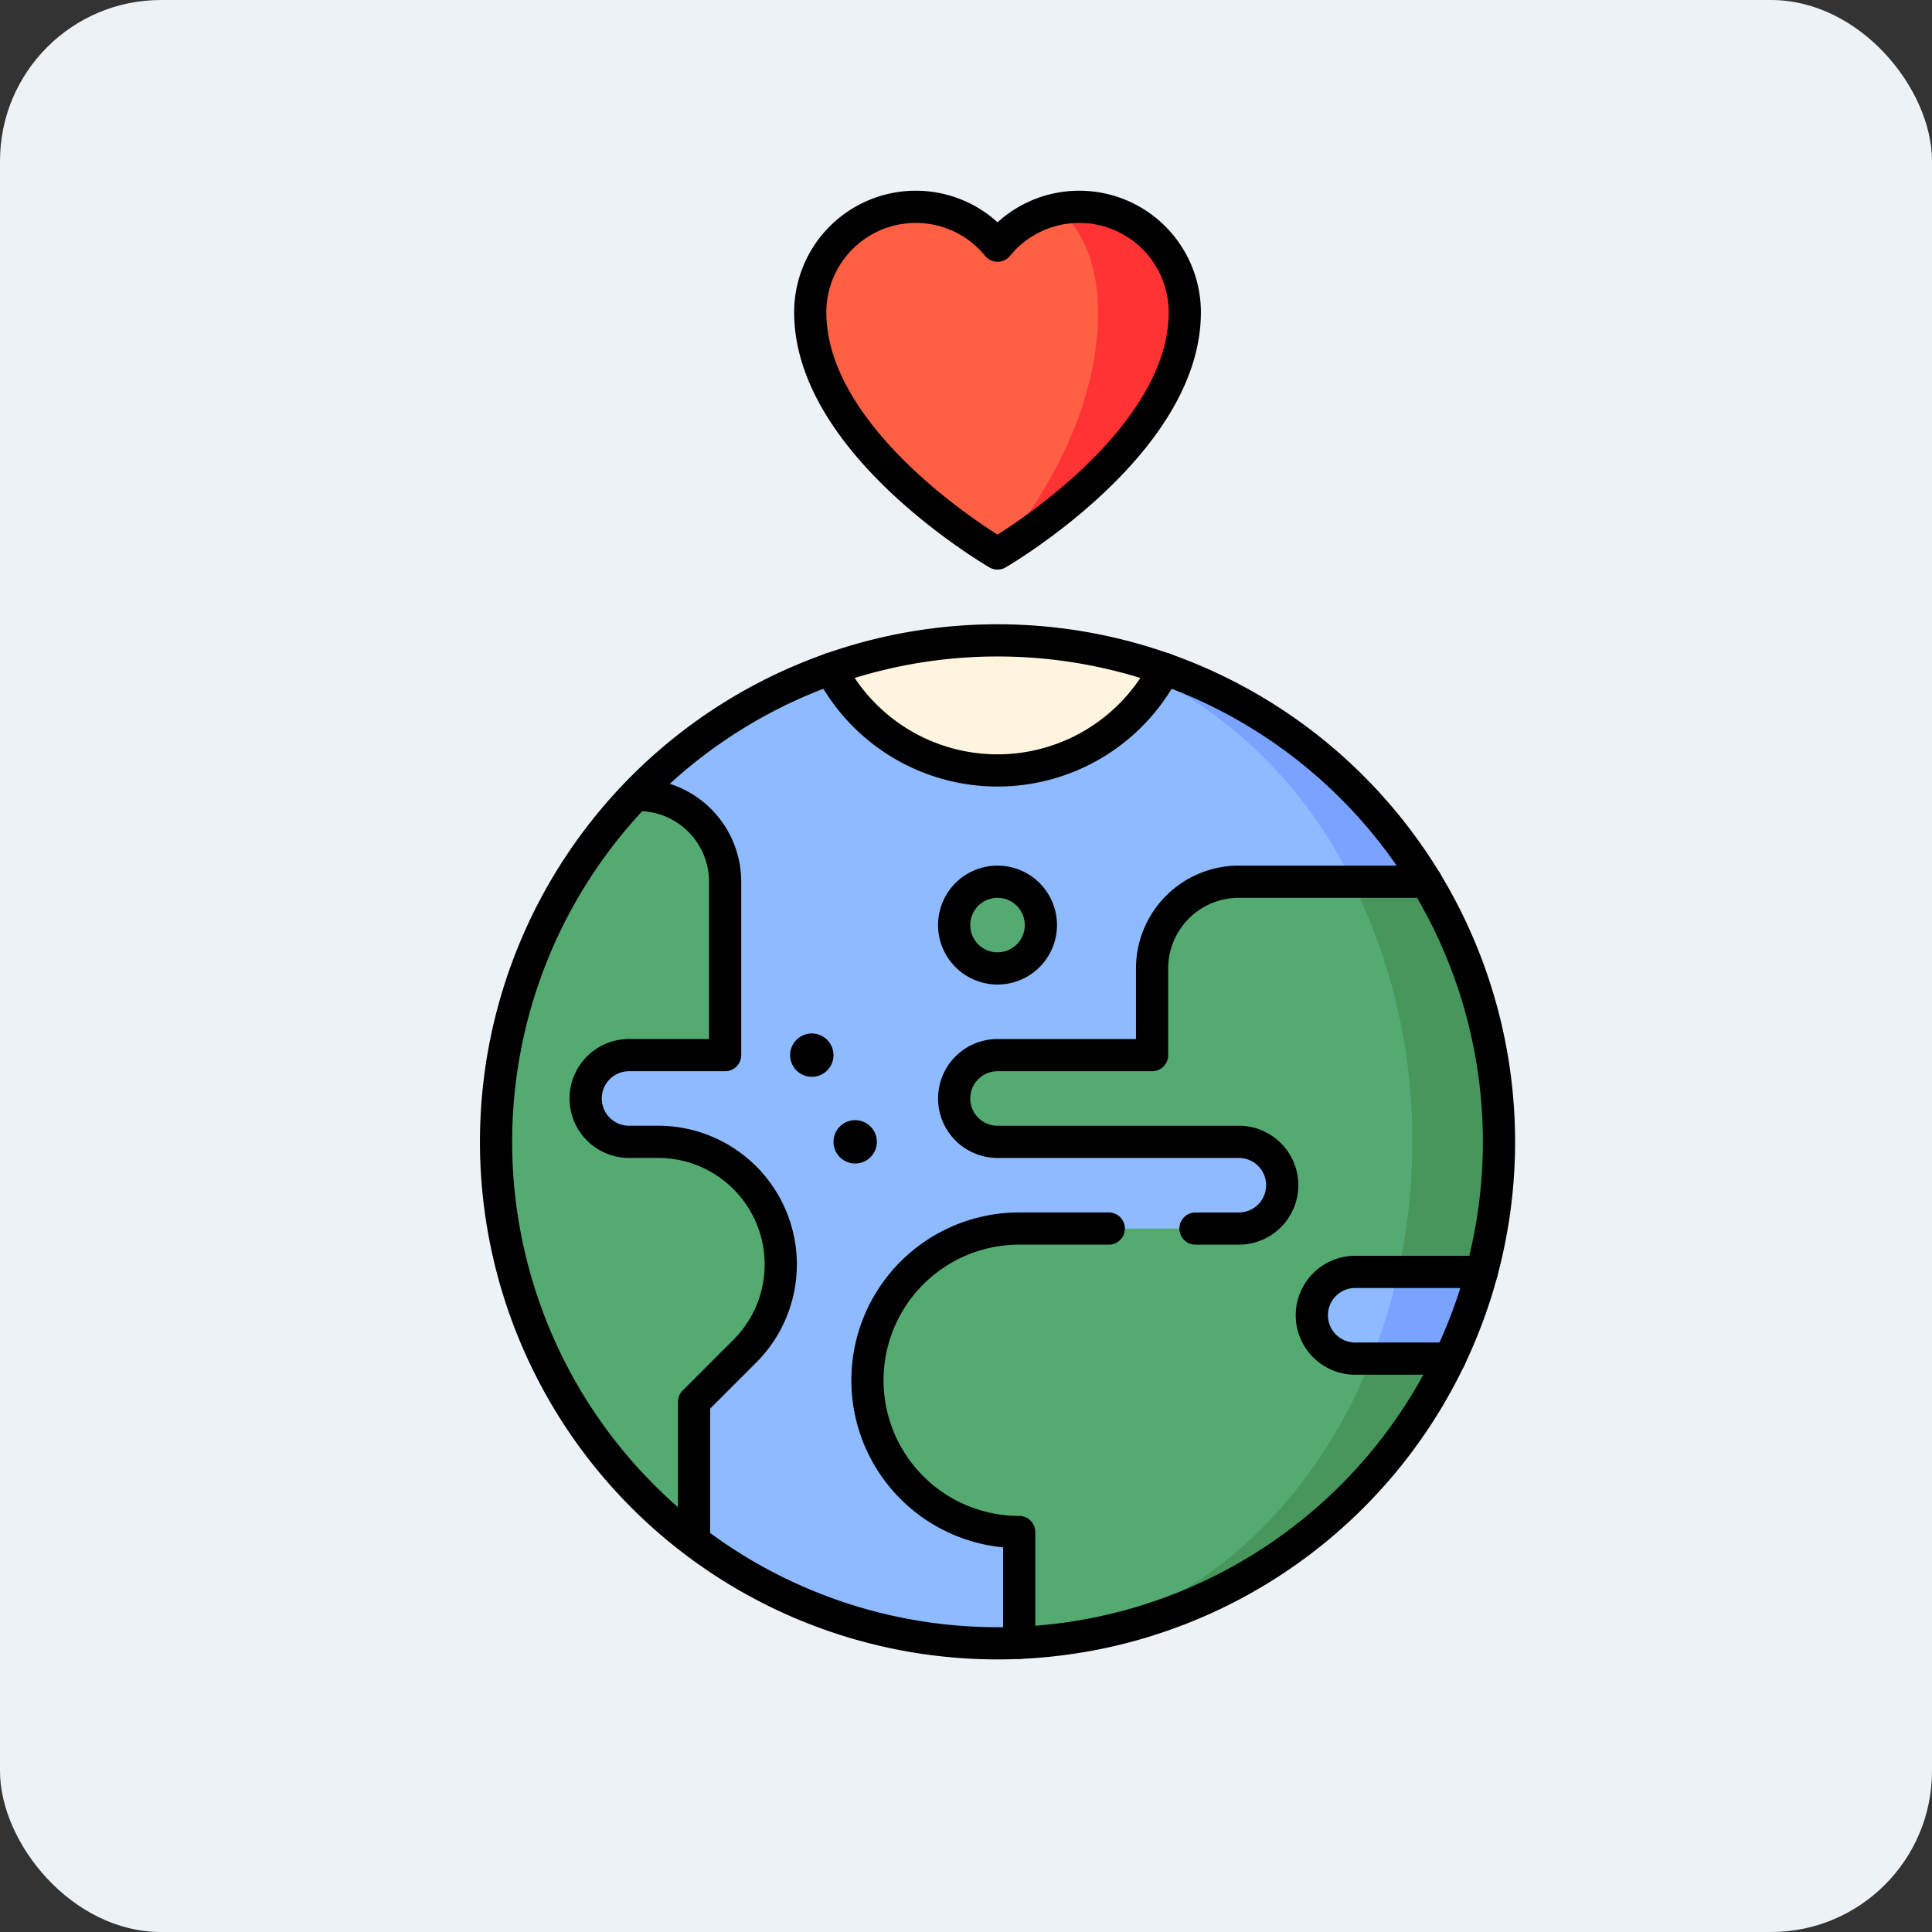 <svg xmlns="http://www.w3.org/2000/svg" xmlns:xlink="http://www.w3.org/1999/xlink" width="120" height="120" viewBox="0 0 120 120">
  <rect x="0" y="0" width="120" height="120" fill="#333333" stroke="none"/>
  <defs>
    <clipPath id="clip-path">
      <path id="path7203" d="M0-682.665H91.915v91.915H0Z" transform="translate(0 682.665)"/>
    </clipPath>
  </defs>
  <g id="Grupo_972845" data-name="Grupo 972845" transform="translate(-355 -4121)">
    <rect id="Rectángulo_343217" data-name="Rectángulo 343217" width="120" height="120" rx="10" transform="translate(355 4121)" fill="#edf2f7"/>
    <g id="g7197" transform="translate(371 4815.165)">
      <g id="g7199" transform="translate(0 -682.665)">
        <g id="g7201" clip-path="url(#clip-path)">
          <g id="g7207" transform="translate(68.173 67.5)">
            <path id="path7209" d="M-17.157,0h5.2a30.7,30.7,0,0,1-1.994,5.386h-4.856l-1.021-2.693Z" transform="translate(19.827)" fill="#7aa3ff"/>
          </g>
          <g id="g7211" transform="translate(65.48 67.5)">
            <path id="path7213" d="M-17.307,0h2.669a35.126,35.126,0,0,1-1.648,5.386h-1.021A2.694,2.694,0,0,1-20,2.693,2.694,2.694,0,0,1-17.307,0" transform="translate(20)" fill="#8ebaff"/>
          </g>
          <g id="g7215" transform="translate(45.958 30.043)">
            <path id="path7217" d="M-171.179-84.978h-4.6l-22.029-7.172s10.364-6.052,10.364-6.05a31.229,31.229,0,0,1,16.27,13.222" transform="translate(197.813 98.2)" fill="#7aa3ff"/>
          </g>
          <g id="g7219" transform="translate(17.503 30.043)">
            <path id="path7221" d="M-324.462-84.978A27.986,27.986,0,0,0-336.5-97.536l-20.356-.664a31.125,31.125,0,0,0-12.13,7.836l-5.96,18.85,9.6,27.488a31,31,0,0,0,18.85,6.351c.111,0,.223,0,.332,0,.341-.005.679-.02,1.014-.041l20.683-28.411Z" transform="translate(374.946 98.2)" fill="#8ebaff"/>
          </g>
          <g id="g7223" transform="translate(14.811 37.879)">
            <path id="path7225" d="M-113.65-187.413a7.616,7.616,0,0,1-2.231,5.386l-3.154,3.154v8.639a31.088,31.088,0,0,1-12.3-24.8,31.035,31.035,0,0,1,8.653-21.543h.188a5.385,5.385,0,0,1,5.386,5.386v10.771h-5.969a2.694,2.694,0,0,0-2.693,2.693,2.694,2.694,0,0,0,2.693,2.693h1.808a7.616,7.616,0,0,1,7.617,7.617" transform="translate(131.333 216.573)" fill="#54ab72"/>
          </g>
          <g id="g7227" transform="translate(67.987 43.265)">
            <path id="path7229" d="M-29.6,0h-4.6l2.856,24.235h5.2a31.14,31.14,0,0,0,1.059-8.078A31.007,31.007,0,0,0-29.6,0" transform="translate(34.2)" fill="#47965c"/>
          </g>
          <g id="g7231" transform="translate(47.304 72.886)">
            <path id="path7233" d="M-140.7,0h4.856a31.148,31.148,0,0,1-26.747,17.652V17.64C-162.586,17.652-140.7,0-140.7,0" transform="translate(162.586)" fill="#47965c"/>
          </g>
          <g id="g7235" transform="translate(37.879 43.265)">
            <path id="path7237" d="M-217.493-103.843a37.348,37.348,0,0,1-.876,8.078h-2.669a2.694,2.694,0,0,0-2.693,2.693,2.694,2.694,0,0,0,2.693,2.693h1.021c-3.971,10-12.227,17.038-21.891,17.64v-6.868a9.426,9.426,0,0,1-9.425-9.425,9.426,9.426,0,0,1,9.425-9.425h13.644a2.694,2.694,0,0,0,2.693-2.693,2.694,2.694,0,0,0-2.693-2.693h-14.99a2.694,2.694,0,0,1-2.693-2.693,2.694,2.694,0,0,1,2.693-2.693h9.6v-5.386A5.385,5.385,0,0,1-228.264-120h7.039a36.005,36.005,0,0,1,3.732,16.157" transform="translate(251.333 120)" fill="#54ab72"/>
          </g>
          <g id="g7239" transform="translate(46.29 28.276)">
            <path id="path7241" d="M0,0,9.66,2.431c.131-.217.255-.438.372-.664A30.98,30.98,0,0,0,0,0" fill="#ffe7ad"/>
          </g>
          <g id="g7243" transform="translate(35.594 28.275)">
            <path id="path7245" d="M-130.83-15.634a11.655,11.655,0,0,1-9.992,5.646,11.661,11.661,0,0,1-10.364-6.31,31.055,31.055,0,0,1,10.364-1.768c.111,0,.223,0,.332,0a21.908,21.908,0,0,1,9.66,2.431" transform="translate(151.186 18.067)" fill="#fff5de"/>
          </g>
          <g id="g7247" transform="translate(45.957 1.346)">
            <path id="path7249" d="M-32.642,0a6.57,6.57,0,0,0-1.531.181l-3.548,21.351S-26.091,14.8-26.089,6.554A6.554,6.554,0,0,0-32.642,0" transform="translate(37.721 0)" fill="#f33"/>
          </g>
          <g id="g7251" transform="translate(34.326 1.346)">
            <path id="path7253" d="M-97.561-1.163a6.555,6.555,0,0,0-3.548,2.231,6.54,6.54,0,0,0-5.079-2.412,6.554,6.554,0,0,0-6.553,6.554c0,8.247,11.632,14.978,11.632,14.978s6.245-6.731,6.246-14.978c0-3.093-1.151-5.684-2.7-6.373" transform="translate(112.741 1.344)" fill="#ff5f43"/>
          </g>
          <g id="g7255" transform="translate(43.265 43.265)">
            <path id="path7257" d="M-34.614-17.307a2.693,2.693,0,0,1-2.693,2.693A2.693,2.693,0,0,1-40-17.307,2.693,2.693,0,0,1-37.307-20a2.693,2.693,0,0,1,2.693,2.693" transform="translate(40 20)" fill="#54ab72"/>
          </g>
          <g id="g7259" transform="translate(33.077 52.69)">
            <path id="path7261" d="M-17.307-8.654a1.346,1.346,0,0,1-1.346,1.346A1.346,1.346,0,0,1-20-8.654,1.346,1.346,0,0,1-18.654-10a1.346,1.346,0,0,1,1.346,1.346" transform="translate(20 10)"/>
          </g>
          <g id="g7263" transform="translate(35.77 58.075)">
            <path id="path7265" d="M-17.307-8.654a1.346,1.346,0,0,1-1.346,1.346A1.346,1.346,0,0,1-20-8.654,1.346,1.346,0,0,1-18.654-10a1.346,1.346,0,0,1,1.346,1.346" transform="translate(20 10)"/>
          </g>
          <g id="g7267" transform="translate(34.326 1.346)">
            <path id="path7269" d="M-107.4,0a6.54,6.54,0,0,0-5.079,2.412A6.539,6.539,0,0,0-117.56,0a6.554,6.554,0,0,0-6.553,6.554c0,8.247,11.632,14.978,11.632,14.978s11.63-6.731,11.632-14.978A6.554,6.554,0,0,0-107.4,0Z" transform="translate(124.113 0)" fill="none" stroke="#000" stroke-linecap="round" stroke-linejoin="round" stroke-miterlimit="10" stroke-width="2"/>
          </g>
          <g id="g7271" transform="translate(14.811 28.275)">
            <path id="path7273" d="M-400.372-200.186a31.147,31.147,0,0,1-31.147,31.147,31.147,31.147,0,0,1-31.147-31.147,31.147,31.147,0,0,1,31.147-31.147A31.147,31.147,0,0,1-400.372-200.186Z" transform="translate(462.666 231.333)" fill="none" stroke="#000" stroke-linecap="round" stroke-linejoin="round" stroke-miterlimit="10" stroke-width="2"/>
          </g>
          <g id="g7275" transform="translate(43.265 43.265)">
            <path id="path7277" d="M-96.343-138.457h2.693a2.693,2.693,0,0,0,2.693-2.693,2.693,2.693,0,0,0-2.693-2.693h-14.99a2.693,2.693,0,0,1-2.693-2.693,2.693,2.693,0,0,1,2.693-2.693h9.6v-5.386A5.386,5.386,0,0,1-93.65-160h11.644" transform="translate(111.333 160)" fill="none" stroke="#000" stroke-linecap="round" stroke-linejoin="round" stroke-miterlimit="10" stroke-width="2"/>
          </g>
          <g id="g7279" transform="translate(37.879 64.807)">
            <path id="path7281" d="M-60.575-165.378v-6.881A9.425,9.425,0,0,1-70-181.684a9.425,9.425,0,0,1,9.425-9.425h5.565" transform="translate(70 191.109)" fill="none" stroke="#000" stroke-linecap="round" stroke-linejoin="round" stroke-miterlimit="10" stroke-width="2"/>
          </g>
          <g id="g7283" transform="translate(65.481 67.5)">
            <path id="path7285" d="M-67.895,0h-7.871a2.693,2.693,0,0,0-2.693,2.693,2.693,2.693,0,0,0,2.693,2.693h5.878" transform="translate(78.458)" fill="none" stroke="#000" stroke-linecap="round" stroke-linejoin="round" stroke-miterlimit="10" stroke-width="2"/>
          </g>
          <g id="g7287" transform="translate(20.376 37.879)">
            <path id="path7289" d="M-43.268-295.375v-8.258l3.155-3.155a7.617,7.617,0,0,0,2.231-5.386A7.616,7.616,0,0,0-45.5-319.79h-1.808A2.693,2.693,0,0,1-50-322.483a2.693,2.693,0,0,1,2.693-2.693h5.969v-10.771a5.386,5.386,0,0,0-5.386-5.386" transform="translate(50 341.332)" fill="none" stroke="#000" stroke-linecap="round" stroke-linejoin="round" stroke-miterlimit="10" stroke-width="2"/>
          </g>
          <g id="g7291" transform="translate(35.593 30.043)">
            <path id="path7293" d="M0,0A11.665,11.665,0,0,0,10.364,6.31,11.665,11.665,0,0,0,20.729,0" fill="none" stroke="#000" stroke-linecap="round" stroke-linejoin="round" stroke-miterlimit="10" stroke-width="2"/>
          </g>
          <g id="g7295" transform="translate(43.265 43.265)">
            <path id="path7297" d="M-34.614-17.307a2.693,2.693,0,0,1-2.693,2.693A2.693,2.693,0,0,1-40-17.307,2.693,2.693,0,0,1-37.307-20,2.693,2.693,0,0,1-34.614-17.307Z" transform="translate(40 20)" fill="none" stroke="#000" stroke-linecap="round" stroke-linejoin="round" stroke-miterlimit="10" stroke-width="2"/>
          </g>
        </g>
      </g>
    </g>
  </g>
</svg>

